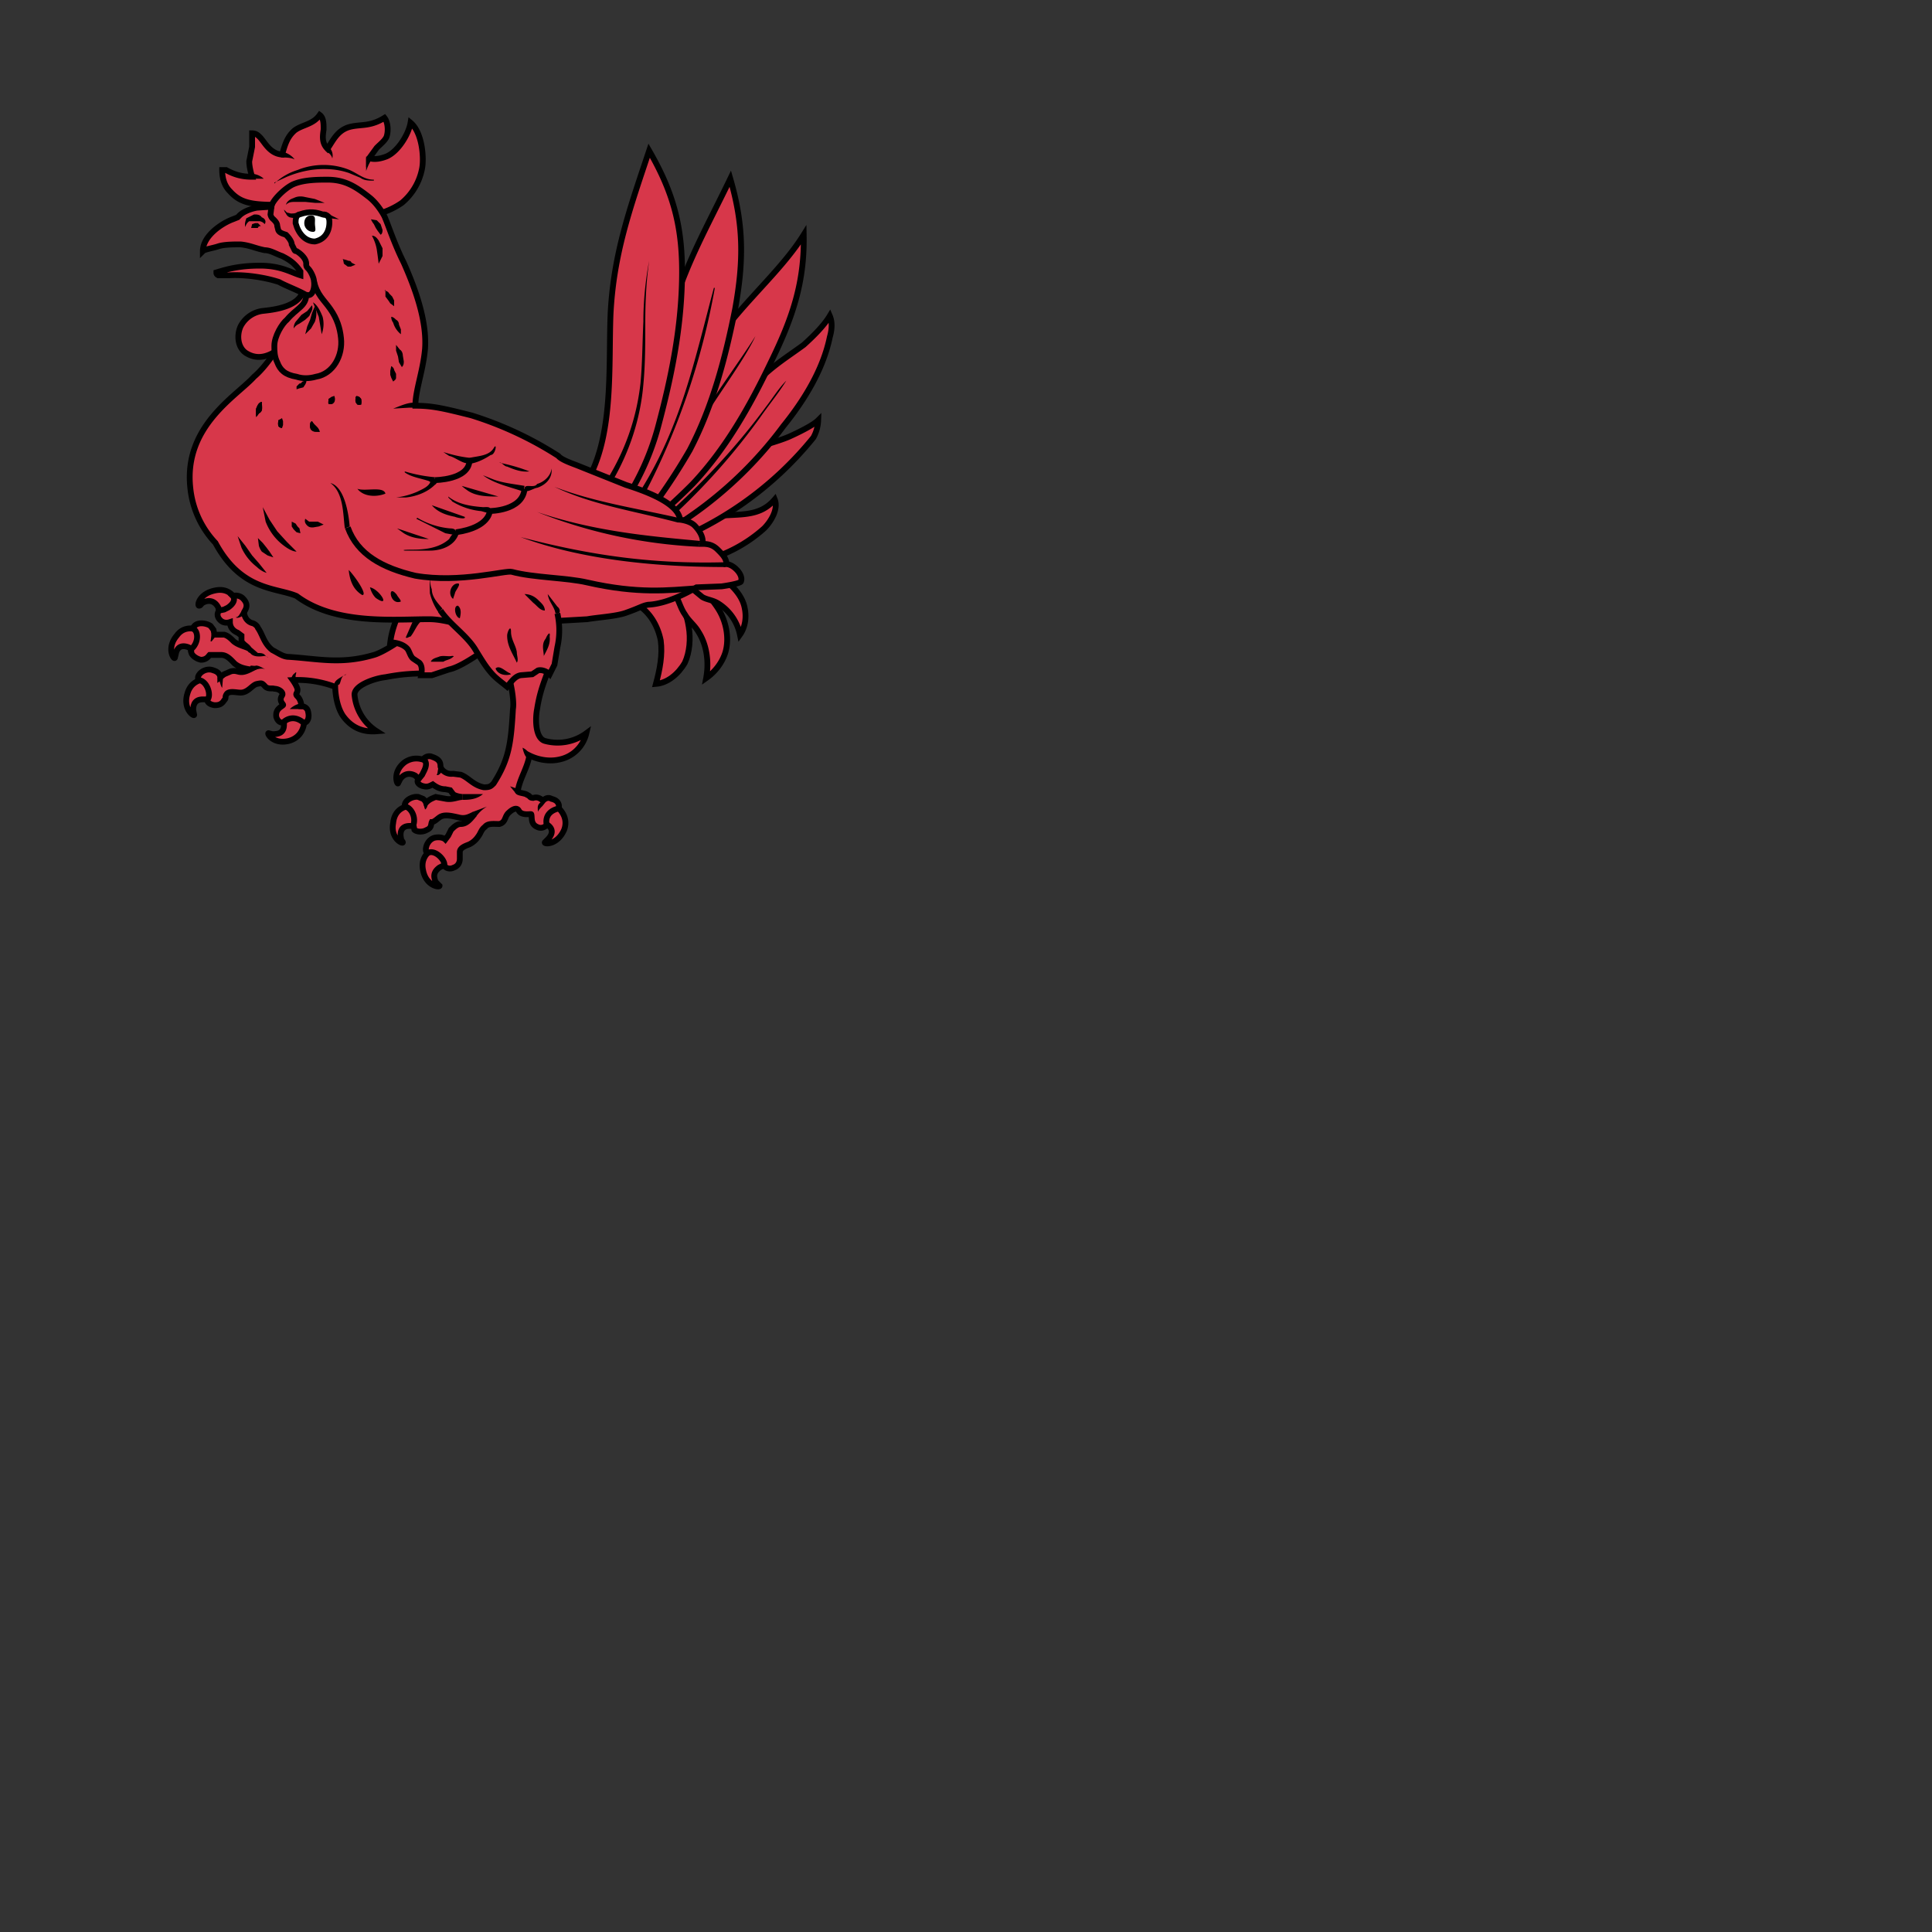 <svg xmlns="http://www.w3.org/2000/svg" width="800" height="800" fill="#d7374a" stroke="#000" viewBox="50 50 200 200">
<rect x="50" y="50" width="200" height="200" fill="#333333" stroke="none"/>
<!--source: wappenwiki.org, CC BY-NC-SA 3.0-->
  <g id="cock" stroke-width=".6">
    <path d="M116 112.6c1.3.8 2.1 2.2 2.4 3.7.2 1.5-.1 3-.5 4.5 1.2-.1 2.3-1 3-2.2.5-1.1.6-2.5.4-3.7-.2-1.3-.7-2.5-1.2-3.7"/>
    <path d="M121.2 110a9 9 0 013.2 3.1c.8 1.3 1.1 3 .7 4.4-.3 1-1 2-2 2.7.3-1.6.1-3.4-.8-4.8-.4-.7-1-1.1-1.4-1.8-.5-.7-.7-1.7-1.2-2.4"/>
    <path d="M121.6 109a8 8 0 013.4 1c1 .8 1.9 1.8 2.1 3 .2 1 0 2-.5 2.7a5 5 0 00-2.2-3.2c-.6-.4-1.2-.4-1.7-.7l-1.7-1.4m-39.5 13.9s-.4-1-1.3-.8c-.9.3-.8.9-.8.9v.6c0 .9-.6 1-1.2 1l-.4-.1c-.2 0 .5 1.2 2.1.8 1.8-.5 1.6-2.4 1.6-2.4zm-9.7-4s1 .5.7 1.4c-.4.8-1 .7-1 .7H71c-.8 0-1 .5-1 1.1l.1.5c0 .2-1.2-.6-.7-2.2.5-1.8 2.5-1.5 2.5-1.5zm-.8-4.9s.9.8.2 1.5-1.1.4-1.1.4l-.6-.3c-.8-.3-1.2.1-1.3.7l-.1.4c-.1.2-.9-1 .2-2.3 1-1.4 2.7-.4 2.7-.4zm3.7-2.7s0 1.2-1 1.2c-.8 0-1-.4-1-.4l-.1-.6c-.4-.8-1.1-.8-1.6-.5-.2.1-.2.3-.4.3s0-1.3 1.8-1.6c1.8-.3 2.3 1.6 2.3 1.6z"/>
    <path d="M92.8 115.1c-.3.6-3 2.4-4.1 2.7-3.4 1-5.7.4-8.8.2-.6 0-1.1-.4-1.7-.7-.9-.7-1-1.6-1.5-2.3-.1-.3-.5-.5-.6-.5-.7-.2-.9-1-.8-1.2.4-.6.2-1-.2-1.4-.5-.4-1-.2-1-.2s.5.5-.5 1.2l-.4.2-.5.1c-.2.2-.3.6.1 1 .3.3.7.3 1 .2 0 .5.3.9.8 1.1l.4.3v.5c0 .3.6.6.7.8-.4-.2-1-.3-1.5-.7-.3-.3-.6-.6-1-.7h-1l-.1-.5-.3-.4c-.4-.3-1.5-.5-1.8.2v.1c.5.2.6 1.3-.1 2-.1 0-.2.3-.1.4 0 .3.5.7 1 .8.6 0 .8-.4.9-.5h1.2c.6 0 1 .5 1.4.9.5.4 1 .5 1.6.6-1.2.6-1.2 0-2 .2l-.7.3-.4.3s0-.5-.7-.7c-.7-.3-1.5.2-1.6.7v.3c.9 0 1.4 1.5 1 2-.1.1 0 .5.7.6.3 0 .7 0 1-.5.3-.3 0-.3.3-.7.3-.3 1-.1 1.4-.1.8 0 1.2-.8 1.7-.9.5-.1.5-.1.8.2.3.4.8.2 1 .3.5 0 1 .4.8.7-.4.6.2.9.1 1-.2.2-.8.4-.7 1.2.2.7.7.6.7.6s.9-1 2.1 0c.2.1.7-.2.5-1.1-.1-.6-.7-.6-.7-.6s0-.6-.4-1c-.3-.3 0-.3 0-.7 0-.3-.5-1-.5-1a11 11 0 014.4.7s0 1.8.8 3c1 1.4 2.3 1.7 3.5 1.6a5 5 0 01-2.3-3.8c0-1 2.2-1.7 3.2-1.8 2.6-.5 3.5-.3 5.7-.5"/>
    <path d="M94.5 106.8c-1 1.6-1.2 3.7-2.2 5.2-.4.8-1 1.4-1.3 2.2-.3.8-.5 1.5-.6 2.3.6 0 1.4.2 1.8.7.2.3.3.8.6 1l.6.4c.3.3.3.8.2 1.3h1.1l1.8-.6c1-.2 2.7-1.3 4.2-2.4m17.9-12.4c1.6-.5 3.2-.8 4.8-1 2.9-.4 5.1.2 6.8-1.8.4 1-.4 2.3-1.1 3a14.9 14.9 0 01-6.5 3.4c-3.5 1-7.2 2-10.8 1.8"/>
    <path d="M110 105.5c4.5-.5 9.8-4.1 13-6.2 1.4-1 2.8-1.7 4.3-2.5 1.4-.7 3-1 4.4-1.6 1.1-.5 2.5-1.2 3-1.7a4 4 0 01-.5 1.8 36 36 0 01-16 11.3c-2.4.7-6.5 1.5-8.4 1.6"/>
    <path d="M112.4 104.8c4.8-2 9.5-8 12.4-11.5 1.2-1.5 2.5-2.9 4-4.2 1.3-1.3 2.9-2.3 4.4-3.4 1-.9 2.1-2 2.7-3 .3.7.2 1.5 0 2.2-.7 3.4-2.7 6.6-4.8 9.2a41.1 41.1 0 01-18 13.8"/>
    <path d="M111 104.4c5-3.6 9-11.6 11.4-16.2 2.8-5.6 8-9.4 10.8-13.9.1 5-1.2 8.7-3.4 13.2-2.2 4.6-4.7 9-8.1 12.6a64 64 0 01-9.1 7.6"/>
    <path d="M112 103.5c4-4.8 5.9-13.7 7-19 1.3-6 3.9-10.4 6.6-16 1.4 4.8 1.4 8.5.5 13.5-1 5-2.3 10-4.7 14.6a62.7 62.7 0 01-7 9.8"/>
    <path d="M111 99.4c2.5-4.7 2-11.5 2.2-16.8.3-6.3 2-11 4-17 2.6 4.5 3.5 8.1 3.4 13.3s-1.1 10.1-2.4 15a27 27 0 01-5.8 11M87.6 72.4a8 8 0 004-1.4 6.1 6.1 0 002.1-3.6c.2-1.1 0-3.7-1.2-4.7-.2 1.2-1.3 3-2.5 3.5-1.3.5-1.8.1-1.8.2l.8-1.1c.4-.4.8-.7 1-1.1.2-.5.2-1.5-.2-2-1.6 1-2.6.6-3.8 1-1.1.4-1.5 1.3-2.1 2.2-.6-.6-.5-1.3-.4-2 0-.6 0-1.2-.4-1.5-.7 1-1.8 1-2.6 1.6-.8.7-1 1.5-1.3 2.5-1.3-.1-1.8-1.3-2.3-1.8-.2-.2-.4-.4-.8-.4v1.4l-.3 1.5c0 .7.3 1.6.3 1.6-1 0-1.8-.2-2.7-.7H73c0 .8.2 1.6.8 2.2 1 1.1 2 1.4 4.7 1.4"/>
    <path d="M93 92c0-1.6.8-3.6 1-5.9.2-2.9-1-6.2-2.2-8.9-1-2-1.6-3.9-2-4.8-.1-.2-.7-1.3-1.6-2-1.4-1.1-2.5-1.8-4.3-1.8-1 0-2.5 0-3.6.5-1 .5-2.2 1.8-2.2 2.3-.5.5-.7 1.8-.5 2.5.2.7.7 1.3 1.3 1.8l1.7 1.3c.4.4.9.9 1 1.4v1.1l-.1 1.1c-.1.8-.5 1.6-.2 2.3l-.8-.3c-1.3 2.5.3 1.3-1.7 3.3 0 0-1.2 2-2.5 3.1-1.8 2-7.3 5.1-6.6 11.5a9.7 9.7 0 002.6 5.7c2.7 5 6.3 4.6 8.4 5.5 4 3 10 2.4 13.7 2.4 2.1 0 3.7 1 5.8.6l10.6-.6c1.1-.2 3.1-.3 4.1-.7 1.4-.5 1.6-.7 2.2-.8 2.3-.1 5-1.8 5-1.8l2.6-.1c1.4-.2 2-.4 2-.5.3-.7-.8-1.8-1.5-1.8 0-.6-.4-1-.9-1.5s-1-.6-1.6-.6c.2-.7-.4-1.5-.8-1.9-.5-.5-1.5-.6-1.5-.6-.2-1.7-3.4-2.9-5.6-3.6l-5-2c-.5-.2-1.7-.6-2-1a37 37 0 00-9-4.2c-2.8-.7-4-1-5.8-1z"/>
    <path d="M81.4 79.5c.2 2.4-3.6 2.6-4.3 2.7a3 3 0 00-2.2 1.6c-.4.9-.3 2.1.5 2.7 2.1 1.4 4-.8 5.3-2 .8-.9 1.4-3.5 1.7-4.4"/>
    <path d="M81.7 80.5c0 1.2-1 1.4-2 2.6-.5.4-1.3 1.7-1.3 2.7 0 .5 0 1.1.3 1.7.3.8.8 1.3 2 1.5.6.2 1.3.2 2 0 1.8-.3 2.8-2.2 2.6-4-.1-1-.4-2-1.1-3-.7-1-1.4-1.5-1.7-2.9"/>
    <path fill="#fff" d="M83.4 72.2c.6 0 .7.4.7.8 0 1-.5 1.8-1.5 2-1 0-1.7-.8-2-1.9 0-.3 0-.8.4-.9 1.1-.4 1.8-.2 2.4 0z"/>
    <path d="M81.7 80.5c.7.3.9-.8.8-1.4 0-.3-.3-1-.6-1.3 0 0 0 0 0 0-.2-.2-.2-.3-.2-.5 0-.5-.5-1-1-1.3-.2 0-.2-.1-.3-.3l-.2-.4c0-.3-.3-.7-.6-1-.3-.1-.7-.2-.8-.5l-.1-.4c0-.3-.2-.5-.4-.7a.8.8 0 01-.3-.5l.1-.8-1.5.1c-.6.1-1.4.4-1.8.8l-.2.2-.5.2C73 73.1 71 74.4 71 76c.2-.2 1-.3 1.6-.5.6-.2 1.6-.2 2.3-.2 1 .1 1.5.4 2.5.6.6 0 1.2.4 1.8.6 1 .5 1.4.9 1.9 1.6v.4c-1-.3-2-1-4.2-1s-3.5.4-4.5.7c0 .1 0 .2.2.3h1.1c1.6-.1 3.7.2 5.2.7.7.4 2.1.9 2.9 1.4zm25.6 52.8s-1-.3-1.4.6c-.3.9.2 1.1.2 1.1l.6.4c.7.5.4 1.1 0 1.5l-.3.3c-.1.2 1.3.3 2-1.3.6-1.6-1-2.6-1-2.6zm-12.1 4.4s1.2-.1 1.3.8c.1 1-.4 1-.4 1l-.6.3c-.7.5-.6 1-.4 1.5l.4.4c0 .2-1.4 0-1.7-1.6-.4-1.8 1.4-2.4 1.4-2.4zm-2.3-4.3s1.1.3.9 1.2c-.2.9-.8.9-.8.9h-.6c-.9 0-1 .7-.9 1.2 0 .3.2.4.2.5 0 .2-1.3-.4-1-2 .2-2 2.2-1.8 2.2-1.8zm1.9-4.2s.6 1-.2 1.5-1.1.1-1.1.1l-.5-.5c-.7-.4-1.3-.1-1.6.4l-.2.4c-.1.1-.6-1.2.7-2.2 1.5-1 2.9.3 2.9.3z"/>
    <path d="M102.1 118.7c.5.4 1.2 3.6 1 4.7-.2 3.5-.4 5.2-2 7.7-.3.3-.4.4-1 .4-1.1-.2-1.6-1-2.4-1.3l-.8-.1c-.8.1-1.3-.5-1.3-.8 0-.6-.4-.8-1-1-.5-.1-.8.3-.8.3s.6.2.1 1.2l-.2.4-.4.5c-.2.2 0 .6.6.7.4.1.7-.1.9-.2.4.3.8.5 1.3.5l.5.1.3.4c.2.2.8.3 1 .3-.5 0-1 .3-1.7.2l-1.1-.2c-.5.2-.7.3-1 .6a1 1 0 00-.3-.4l-.5-.2c-.5-.1-1.5.3-1.4 1 0 0 0 0 0 0 .5 0 1.2.9.9 1.9l.1.5c.2.2.8.3 1.3 0 .5-.2.4-.6.5-.8.3 0 .7-.5 1-.6.5-.2 1.2 0 1.7.1.7.2 1.1 0 1.7-.3-.4.5-.8 1-1.4 1-.4 0-.7.3-1 .6l-.3.6-.3.4s-.3-.3-1-.2c-.7.1-1.1.9-1 1.4l.2.2c.7-.4 1.8.7 1.7 1.3 0 .1.4.5 1 .2.3-.1.6-.4.6-.9v-.7c0-.5.8-.7 1-.8.4-.2.7-.5.9-.8.3-.4.3-.7.7-1 .3-.4.9-.3 1.5-.3.7-.2.5-.8 1-1.2 0 0 .7-.7 1-.2.3.6 1.3.3 1.3.4.1.3-.1 1 .6 1.3.6.3 1-.2 1-.2s-.4-1.3 1.2-1.7c.1-.1.2-.8-.7-1-.5-.3-.9.2-.9.2s-.4-.5-1-.3c-.4 0-.3-.2-.6-.3-.2-.2-1-.2-1-.4.2-1.3 1-2.4 1.2-3.7.8.4 2 .7 3.2.4a3.6 3.6 0 002.7-2.7 5 5 0 01-4.3.8c-1-.3-1-2.3-.8-3.3.4-2.6 1.2-3.7 1.7-5.8"/>
    <path d="M95.6 113.2c1 1.5 2.8 2.6 3.7 4.2.5.8.9 1.5 1.5 2.2.5.6 1.1 1 1.7 1.5.4-.5.8-1.1 1.4-1.2l1.2-.1.6-.4c.4-.1.9.1 1.2.4l.5-1 .3-1.8a8 8 0 000-3.5"/>
    <g fill="#000" stroke="none">
      <path d="M75.5 117.3c-.4-.2-.9 0-1.3.1-.4.4-.3-.2-.3-.4s.4 0 .6-.1c.3 0 .6.2 1 .4zm2.5 4.1c.3-.3 1-.7 1.3-.5 0 .2.1.6-.1.5h-1.3.1zm-8.2-7l.1-.8c.1.1.6.1.4.3l-.4.5zm4.2.6l.7.6c.3 0 .6 0 .8.3.4.3.3.1-.1 0-.6.1-1.2.1-1.5-.3-.3-.1-.3-.3-.1-.4 0 0 .2-.4.2-.2zm-.4-3.6c-.3.3-1 .7-1.2.5.5 0 .5-1 1-.7l.2.2zm4.4 7.1c.2-.3.2-.6.5-.8.3-.3.1.1.1.3 0 .2 0 .5-.2.4l-.4.1zm-6.9-.5l-.1 1.2c-.2-.2-.2-.8-.5-1l.6-.3v.1zm11.5.9c0-.5.6-.7 1-1 .2 0 .4-.2 0 0-.4.3-.3 1-.6 1h-.4zM90 114l.7-1.6h.8c-.4.4-.6 1-1 1.5-.2 0-.3.2-.5.1zm2.6 2.5c.1-.3.5-.4.8-.5.4-.2 1 0 1.4-.1 0 0 .3 0 .1.1-.3.3-.7.3-1 .5h-1.3zm36.8-29.1c-.8 1.3-1.8 2.5-2.7 3.8a67.9 67.9 0 01-8.6 9.8l-.3-.4c3.5-3.2 6.7-6.7 9.5-10.5.7-.9 1.3-1.9 2.1-2.7zm-3.2-4.6c-1 2.2-3.8 6-5 8v-.5c1.2-2 3.7-5.4 5-7.5zm-4.2-5a74.4 74.4 0 01-7.2 21.2l-.5-.2c4.2-6.7 5.6-13.5 7.6-21zM76.4 67a6 6 0 012.4-1.4c1.7-.7 3.7-.7 5.4 0 .9.4 1.5 1 2.5 1v.1c-.5 0-1 0-1.4-.3l-1.2-.5c-.9-.3-1.7-.4-2.6-.4-1.3 0-2.6.3-3.8.8l-1.3.6zm38.8 8c-.3 2.1-.4 4.2-.4 6.4 0 2.1 0 4.3-.2 6.4-.3 3.5-1.4 6.9-3.2 10l-.4-.4c1.8-3 2.9-6.2 3.3-9.7.2-2.1.2-4.3.3-6.4 0-2 .2-4.2.6-6.3z" transform="translate(2 2)"/>
      <path fill="none" stroke="#000" d="M86 104.6c1 2.8 3.6 4.2 7 5 4.6.8 9.4-.6 10-.4 2.2.6 5.7.6 7.8 1.1 5.3 1.2 8.4.8 11.3.6"/>
      <path d="M84.1 107c.6.6 2 2.6 1.4 2.6-1-.6-1.3-1.6-1.4-2.6zm2.2 1.8c1 .2 2.2 2.2.6 1.1-.3-.3-.5-.7-.6-1.1zm19.1-10.4c4.2 1.6 8.4 2.2 12.8 3.2v.5c-4.5-1.2-8.8-1.8-12.8-3.7zm-1.8 2.6c5.9 2 11.5 2.5 16.9 3l-.2.6a52 52 0 01-16.7-3.6zm-1.7 2.6c7.6 2 14 2.8 21.2 2.6v.5c-7.4 0-15-.8-21.2-3.1zm-12.5 6.7c-1.1.3-1.3-2-.3-.7 0 .1.6.7.3.7zM82.2 98c1.5.4 1.9 3.3 2 4.5l-.5.2c-.2-1.4-.1-3.7-1.5-4.7zm2.8.6c.8.3 2.7-.3 2.9.5-1 .4-2.3.3-2.9-.5z" transform="translate(2 2)"/>
      <path fill="none" stroke="#000" d="M95 99.7s3.5 0 3.6-2m5.7 2.9c-.2 2.3-3.6 2.3-3.6 2.3s0 1.7-3.5 2.2"/>
      <path d="M96.6 95.4c.9-.2 2-.2 2.5-1 .4-.7.2.7-.3.7-.6.4-1.4.8-2.1.9l-.1-.6zM89 99.5c.8-.1 1.5-.3 2.2-.6.6-.3 1.4-.6 1.4-1.3.5-.2.9.3.4.6-.8.8-2 1.2-3 1.3h-1zm6.5 3.7c-.4 1.3-1.8 1.8-3 1.8h-2.6c-.5-.1.7-.1.8-.1 1.4 0 2.8-.2 3.8-1.1.2-.4.7-1 1-.6zm9.6-6.7c.1 1-.6 1.7-1.5 2-.3 0-1.3.7-1.3.1s1 0 1.3-.5c.7-.2 1.4-.8 1.5-1.6zm-16 6.2l3.3 1.1c-.9 0-1.8-.1-2.6-.6l-.7-.5zm3.6-2.4l3.4 1.2c.2.3-.8.1-1 0-1-.2-1.8-.5-2.4-1.2zm3.1-2l3.8 1.1c-1.1 0-2.4 0-3.3-.7a4 4 0 01-.5-.4zm3.9-2.4c1 .2 2.1.5 3.1.9-.8.1-1.6-.2-2.3-.5-.3 0-.6-.5-.8-.4z" transform="translate(2 2)"/>
      <path d="M102.2 98.9c-1.4-.5-3-.8-4.2-1.7l1 .4c1 .4 2.2.5 3.3.7l-.1.6zm-7.8.5c1 .8 2.3 1 3.6 1.1.4 0 .9-.1.7.4 0 .4-.7 0-1 0a7 7 0 01-2.9-1c-.1-.2-.4-.3-.4-.5zm-3.2 2.2c1 .6 2.2 1 3.4 1.1.5 0 .7.2.6.7l-1.1-.2-3-1.5.1-.1zm-1.3-4.8c1 .3 2 .5 3.1.6 0 .5-.2.7-.6.4-.9-.3-1.8-.4-2.5-.9zm4-2c1 .3 1.8.5 2.8.6 0 1.3-1.5-.1-2.2-.2l-.6-.4zm-5.2-4.5c.8-.3 1.6-.7 2.4-.6.2.6-.3.5-.7.5l-1.7.1zM84.9 89c.4 0 .6.4.5.8-.2.3-.7 0-.6-.5l.1-.3zm-2.3 0c.2.4 0 1-.6.8-.1-.4.2-.7.6-.8zm-5.4 2.3v1c-.5 0-.5-.6-.3-.8l.3-.2zm3.1.3c.2.4.7.6.8 1.1-.4 0-1 0-1-.6 0-.2 0-.4.2-.5zm-5.2-2c0 .4.2 1-.3 1.2-.3.5-.3.3-.3-.2 0-.4.2-.9.6-1zm5.3-10.3c.5.3.8 1 1 1.5a3 3 0 01-.1 1.8l-.3-1.8-.6-1.5z" transform="translate(2 2)"/>
      <path d="M80.6 79.7c.2.5.2 1 0 1.6l-.4.7-.6.6.2-.8.3-.7.2-.7.3-.7zm-.3-.1c.1.3 0 .6-.2.9 0 .2-.3.4-.5.6l-.6.4c-.2.1-.4.2-.6.5 0-.3.1-.6.3-.8l.5-.6.6-.4.5-.6zm6.1-8.9l.6.1.4.4.2.6c0 .1 0 .4-.2.5l-.3-.4-.2-.3-.2-.4a2 2 0 01-.3-.5zm.1 1.7c.3 0 .5.2.7.5l.4.8v.8l-.4.8-.1-.8-.1-.7a4.7 4.7 0 00-.5-1.4zm1.3 5.7c.2 0 .4.1.5.3l.3.3.2.4v.6l-.4-.3-.2-.3-.3-.4V78zm.7 2.7c.2 0 .4.2.5.3.2.1.3.3.3.5l.2.5v.5a2.4 2.4 0 01-.8-1.2 1 1 0 01-.2-.6zm.5 2.9l.4.5c.2.1.3.4.3.6l.1.6c0 .2 0 .4-.2.6l-.3-.5-.1-.6-.2-.6v-.6zm-.5 2.2c.2.1.3.3.3.4l.2.4v.4c0 .2-.2.3-.3.4l-.2-.4-.1-.3v-.4l.1-.5zM84.9 89l.3.1.2.2v.6H85l-.2-.3v-.5zm-2.3 0c0 .1.1.3 0 .4v.2l-.2.2H82v-.5l.3-.2.3-.1zm-3-1.7c.2.1.1.3 0 .5l-.2.3-.4.1-.3.1V88l.3-.3c.2 0 .2-.1.3-.2l.3-.1zm-2.4 4l.1.3v.4l-.1.3a.5.5 0 01-.4-.2v-.6l.4-.2zm3.1.3l.2.3.2.2.2.2.2.4h-.5a.7.7 0 01-.4-.2.7.7 0 01-.1-.5c0-.2 0-.3.2-.4zm-5.2-2v.9l-.3.3-.3.4v-.9l.2-.4c.1-.2.3-.3.4-.3zm8.3-14.8l.4.1.3.1c.1 0 .2 0 .3.2l.4.2-.5.2H84l-.4-.3-.1-.5zm-1.9-4.9c.3 0 .6.2.8.4l.8.4-.9-.1-.8-.1.1-.6zm-2.5.6a2 2 0 01-1 0 .7.7 0 01-.4-.4.8.8 0 01-.2-.4l.3.3.4.1c.3 0 .5 0 .8-.2l.1.6zm1.6.6c0 .5.2.9-.2.9-.5 0-.9-.4-.9-.9s.3-.8.7-.8c.5 0 .4.4.4.8zm-7.2.4c-.1-.3 0-.6.1-.9l.8-.4c.3 0 .6 0 .8.3.3.1.5.4.3.7a.9.9 0 00-.5-.3h-1.1a1 1 0 00-.4.6z" transform="translate(2 2)"/>
      <path d="M74 71.6l.1-.4.3-.1h.3l.3.3c-.2 0-.3.1-.3.2zm3.6-2.4c.1-.4.5-.6.8-.7.4-.2.8-.2 1.2-.1l1 .2 1 .4h-1l-1-.1h-1c-.4 0-.7 0-1 .3zm-.4-5.5c.5.1 1 .4 1.3.8-.4-.2-1-.2-1.4-.2v-.6zM74.1 66c.5 0 1 .3 1.2.5h-1.2zm7.9-2.8c.4.3.5.8.4 1.2-.1-.4-.4-.6-.7-.8l.4-.4zm4.5 1.2a8 8 0 00-.6 1.3v-1.5zm-13.9 39.1l.8 1 .7 1 .7.8.8 1c-.4-.1-.8-.4-1-.6a5.3 5.3 0 01-1.6-2zm2.1.2l.5.5.4.5.3.4.4.6-.6-.2-.6-.4a2 2 0 01-.3-.6zm.5-3.2l.7 1.3.8 1.2 1 1.1 1 1c-.4 0-.9-.3-1.3-.6a5.6 5.6 0 01-1.9-2.5zm3 1.5l.4.2.2.3.2.2.1.5-.4-.1-.3-.3-.2-.3zm1.4-.3l.4.3h.9l.6.3-.5.2-.6.1c-.2 0-.4 0-.6-.2-.2-.2-.3-.4-.2-.7zm24.8 9.5c-.5 0-.8-.5-1.2-.8l-.9-.9c.5 0 1 .2 1.4.6.3.3.7.6.7 1.1zm-11 .2a6 6 0 01-.9-2c0-.6-.1-1.3.2-1.8-.2.4-.2.9 0 1.4 0 .8.6 1.4 1.1 2zm12.1.1c-.1-.7-.7-1.2-.8-2l1 1.3c.3.2.4.8-.1.7zm-9.9.5c-.5-.1-.7-1.3-.2-1.3.4.3.3.9.2 1.3zm-.7-2c-.6-.5-.2-1.6.5-1.6.4 0-.3.8-.3 1zm6.6 6.6c-.4-.9-1-1.7-1-2.8 0-.4.4-1.2.4-.4 0 .8.5 1.4.6 2.1 0 .4.2.8 0 1.1zm-.6 1.2c-.6.2-1.4 0-1.6-.6.4-.4 1 .3 1.5.5zm3.4-1.8c0-.6-.3-1.3.2-1.9.1-.3.5-.9.4-.2.1.8-.3 1.4-.6 2zm-5.9 15.5c-.5.3-.8.61-1.1 1.01l-.36-.46zm5.28.53c0-.4-.11-.68.29-.98l.25.3c-.16.22-.3.25-.54.68zM92 131.8c-.1-.4-.4-1 .3-.7 0 .2-.1.6-.3.7zm3.9-1.6H98c-.7.6-1.6.6-2.1.6zm-2-2.8c0 .4-.5 1-.7.8.2-.2 0-.9.5-.8zm7.5 2.73l-.6-.73.9.3zm.7-4.73c.4.2.9.6.5 1-.2.12-.48-.75-.5-1z" transform="translate(2 2)"/>
    </g>
  </g>
</svg>
